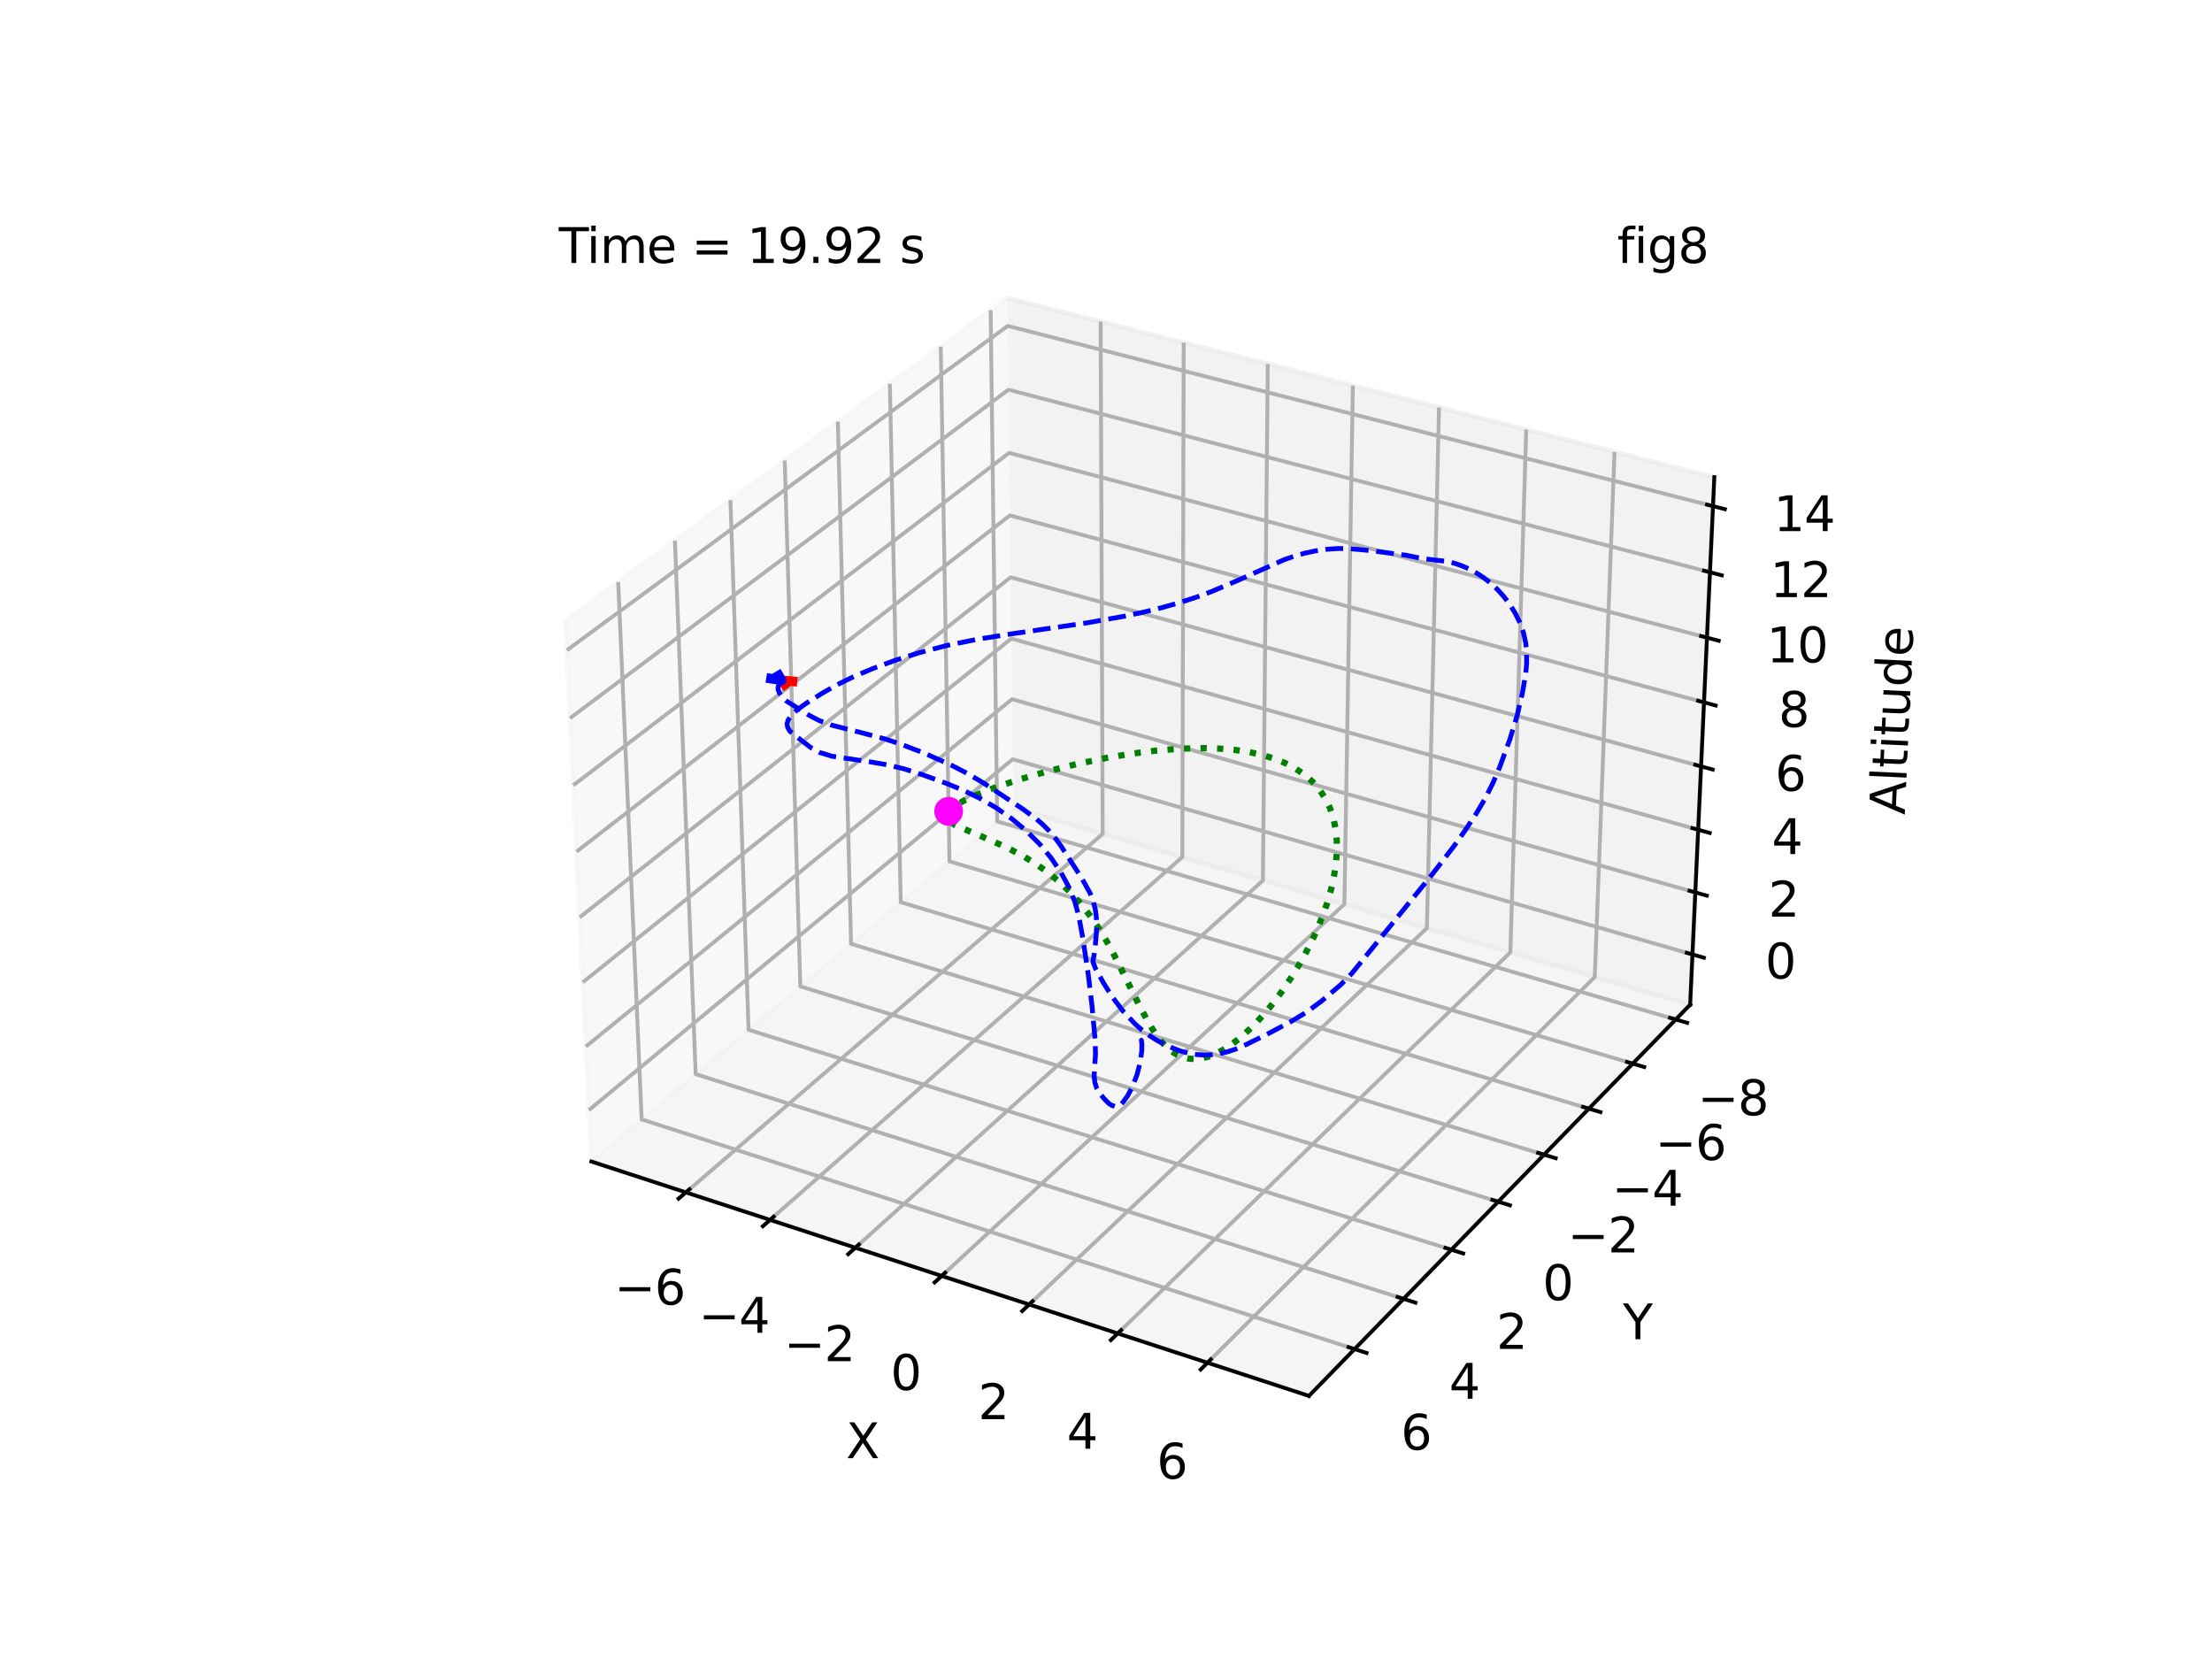<?xml version="1.0" encoding="utf-8" standalone="no"?>
<!DOCTYPE svg PUBLIC "-//W3C//DTD SVG 1.1//EN"
  "http://www.w3.org/Graphics/SVG/1.1/DTD/svg11.dtd">
<svg xmlns:xlink="http://www.w3.org/1999/xlink" width="460.8pt" height="345.6pt" viewBox="0 0 460.8 345.6" xmlns="http://www.w3.org/2000/svg" version="1.1">
 <defs>
  <style type="text/css">*{stroke-linejoin: round; stroke-linecap: butt}</style>
 </defs>
 <g id="figure_1">
  <g id="patch_1">
   <path d="M 0 345.6 
L 460.8 345.6 
L 460.8 0 
L 0 0 
z
" style="fill: #ffffff"/>
  </g>
  <g id="patch_2">
   <path d="M 103.104 307.584 
L 369.216 307.584 
L 369.216 41.472 
L 103.104 41.472 
z
" style="fill: #ffffff"/>
  </g>
  <g id="pane3d_1">
   <g id="patch_3">
    <path d="M 211.076 168.307 
L 123.197 241.969 
L 117.77 129.273 
L 209.855 62.074 
" style="fill: #f2f2f2; opacity: 0.5; stroke: #f2f2f2; stroke-linejoin: miter"/>
   </g>
  </g>
  <g id="pane3d_2">
   <g id="patch_4">
    <path d="M 211.076 168.307 
L 352.09 209.295 
L 357.123 99.402 
L 209.855 62.074 
" style="fill: #e6e6e6; opacity: 0.5; stroke: #e6e6e6; stroke-linejoin: miter"/>
   </g>
  </g>
  <g id="pane3d_3">
   <g id="patch_5">
    <path d="M 211.076 168.307 
L 352.09 209.295 
L 272.679 290.79 
L 123.197 241.969 
" style="fill: #ececec; opacity: 0.5; stroke: #ececec; stroke-linejoin: miter"/>
   </g>
  </g>
  <g id="axis3d_1">
   <g id="line2d_1">
    <path d="M 123.197 241.969 
L 272.679 290.79 
" style="fill: none; stroke: #000000; stroke-width: 0.8; stroke-linecap: square"/>
   </g>
   <g id="text_1">
    <!-- X -->
    <g transform="translate(176.251 303.768) scale(0.1 -0.1)">
     <defs>
      <path id="DejaVuSans-58" d="M 403 4666 
L 1081 4666 
L 2241 2931 
L 3406 4666 
L 4084 4666 
L 2584 2425 
L 4184 0 
L 3506 0 
L 2194 1984 
L 872 0 
L 191 0 
L 1856 2491 
L 403 4666 
z
" transform="scale(0.016)"/>
     </defs>
     <use xlink:href="#DejaVuSans-58"/>
    </g>
   </g>
   <g id="Line3DCollection_1">
    <path d="M 142.876 248.396 
L 229.711 173.724 
L 229.281 66.998 
" style="fill: none; stroke: #b0b0b0; stroke-width: 0.8"/>
    <path d="M 160.415 254.125 
L 246.302 178.546 
L 246.584 71.384 
" style="fill: none; stroke: #b0b0b0; stroke-width: 0.8"/>
    <path d="M 178.176 259.926 
L 263.086 183.425 
L 264.098 75.823 
" style="fill: none; stroke: #b0b0b0; stroke-width: 0.8"/>
    <path d="M 196.165 265.801 
L 280.066 188.36 
L 281.826 80.317 
" style="fill: none; stroke: #b0b0b0; stroke-width: 0.8"/>
    <path d="M 214.385 271.751 
L 297.246 193.354 
L 299.773 84.866 
" style="fill: none; stroke: #b0b0b0; stroke-width: 0.8"/>
    <path d="M 232.841 277.779 
L 314.63 198.407 
L 317.941 89.471 
" style="fill: none; stroke: #b0b0b0; stroke-width: 0.8"/>
    <path d="M 251.537 283.885 
L 332.221 203.52 
L 336.335 94.133 
" style="fill: none; stroke: #b0b0b0; stroke-width: 0.8"/>
   </g>
   <g id="xtick_1">
    <g id="line2d_2">
     <path d="M 143.632 247.746 
L 141.36 249.7 
" style="fill: none; stroke: #000000; stroke-width: 0.8; stroke-linecap: square"/>
    </g>
    <g id="text_2">
     <!-- −6 -->
     <g transform="translate(127.986 271.779) scale(0.1 -0.1)">
      <defs>
       <path id="DejaVuSans-2212" d="M 678 2272 
L 4684 2272 
L 4684 1741 
L 678 1741 
L 678 2272 
z
" transform="scale(0.016)"/>
       <path id="DejaVuSans-36" d="M 2113 2584 
Q 1688 2584 1439 2293 
Q 1191 2003 1191 1497 
Q 1191 994 1439 701 
Q 1688 409 2113 409 
Q 2538 409 2786 701 
Q 3034 994 3034 1497 
Q 3034 2003 2786 2293 
Q 2538 2584 2113 2584 
z
M 3366 4563 
L 3366 3988 
Q 3128 4100 2886 4159 
Q 2644 4219 2406 4219 
Q 1781 4219 1451 3797 
Q 1122 3375 1075 2522 
Q 1259 2794 1537 2939 
Q 1816 3084 2150 3084 
Q 2853 3084 3261 2657 
Q 3669 2231 3669 1497 
Q 3669 778 3244 343 
Q 2819 -91 2113 -91 
Q 1303 -91 875 529 
Q 447 1150 447 2328 
Q 447 3434 972 4092 
Q 1497 4750 2381 4750 
Q 2619 4750 2861 4703 
Q 3103 4656 3366 4563 
z
" transform="scale(0.016)"/>
      </defs>
      <use xlink:href="#DejaVuSans-2212"/>
      <use xlink:href="#DejaVuSans-36" x="83.789"/>
     </g>
    </g>
   </g>
   <g id="xtick_2">
    <g id="line2d_3">
     <path d="M 161.163 253.466 
L 158.915 255.445 
" style="fill: none; stroke: #000000; stroke-width: 0.8; stroke-linecap: square"/>
    </g>
    <g id="text_3">
     <!-- −4 -->
     <g transform="translate(145.544 277.629) scale(0.1 -0.1)">
      <defs>
       <path id="DejaVuSans-34" d="M 2419 4116 
L 825 1625 
L 2419 1625 
L 2419 4116 
z
M 2253 4666 
L 3047 4666 
L 3047 1625 
L 3713 1625 
L 3713 1100 
L 3047 1100 
L 3047 0 
L 2419 0 
L 2419 1100 
L 313 1100 
L 313 1709 
L 2253 4666 
z
" transform="scale(0.016)"/>
      </defs>
      <use xlink:href="#DejaVuSans-2212"/>
      <use xlink:href="#DejaVuSans-34" x="83.789"/>
     </g>
    </g>
   </g>
   <g id="xtick_3">
    <g id="line2d_4">
     <path d="M 178.917 259.258 
L 176.692 261.263 
" style="fill: none; stroke: #000000; stroke-width: 0.8; stroke-linecap: square"/>
    </g>
    <g id="text_4">
     <!-- −2 -->
     <g transform="translate(163.325 283.553) scale(0.1 -0.1)">
      <defs>
       <path id="DejaVuSans-32" d="M 1228 531 
L 3431 531 
L 3431 0 
L 469 0 
L 469 531 
Q 828 903 1448 1529 
Q 2069 2156 2228 2338 
Q 2531 2678 2651 2914 
Q 2772 3150 2772 3378 
Q 2772 3750 2511 3984 
Q 2250 4219 1831 4219 
Q 1534 4219 1204 4116 
Q 875 4013 500 3803 
L 500 4441 
Q 881 4594 1212 4672 
Q 1544 4750 1819 4750 
Q 2544 4750 2975 4387 
Q 3406 4025 3406 3419 
Q 3406 3131 3298 2873 
Q 3191 2616 2906 2266 
Q 2828 2175 2409 1742 
Q 1991 1309 1228 531 
z
" transform="scale(0.016)"/>
      </defs>
      <use xlink:href="#DejaVuSans-2212"/>
      <use xlink:href="#DejaVuSans-32" x="83.789"/>
     </g>
    </g>
   </g>
   <g id="xtick_4">
    <g id="line2d_5">
     <path d="M 196.897 265.125 
L 194.698 267.155 
" style="fill: none; stroke: #000000; stroke-width: 0.8; stroke-linecap: square"/>
    </g>
    <g id="text_5">
     <!-- 0 -->
     <g transform="translate(185.523 289.553) scale(0.1 -0.1)">
      <defs>
       <path id="DejaVuSans-30" d="M 2034 4250 
Q 1547 4250 1301 3770 
Q 1056 3291 1056 2328 
Q 1056 1369 1301 889 
Q 1547 409 2034 409 
Q 2525 409 2770 889 
Q 3016 1369 3016 2328 
Q 3016 3291 2770 3770 
Q 2525 4250 2034 4250 
z
M 2034 4750 
Q 2819 4750 3233 4129 
Q 3647 3509 3647 2328 
Q 3647 1150 3233 529 
Q 2819 -91 2034 -91 
Q 1250 -91 836 529 
Q 422 1150 422 2328 
Q 422 3509 836 4129 
Q 1250 4750 2034 4750 
z
" transform="scale(0.016)"/>
      </defs>
      <use xlink:href="#DejaVuSans-30"/>
     </g>
    </g>
   </g>
   <g id="xtick_5">
    <g id="line2d_6">
     <path d="M 215.108 271.067 
L 212.935 273.123 
" style="fill: none; stroke: #000000; stroke-width: 0.8; stroke-linecap: square"/>
    </g>
    <g id="text_6">
     <!-- 2 -->
     <g transform="translate(203.765 295.631) scale(0.1 -0.1)">
      <use xlink:href="#DejaVuSans-32"/>
     </g>
    </g>
   </g>
   <g id="xtick_6">
    <g id="line2d_7">
     <path d="M 233.555 277.086 
L 231.409 279.168 
" style="fill: none; stroke: #000000; stroke-width: 0.8; stroke-linecap: square"/>
    </g>
    <g id="text_7">
     <!-- 4 -->
     <g transform="translate(222.244 301.787) scale(0.1 -0.1)">
      <use xlink:href="#DejaVuSans-34"/>
     </g>
    </g>
   </g>
   <g id="xtick_7">
    <g id="line2d_8">
     <path d="M 252.242 283.183 
L 250.124 285.293 
" style="fill: none; stroke: #000000; stroke-width: 0.8; stroke-linecap: square"/>
    </g>
    <g id="text_8">
     <!-- 6 -->
     <g transform="translate(240.964 308.025) scale(0.1 -0.1)">
      <use xlink:href="#DejaVuSans-36"/>
     </g>
    </g>
   </g>
  </g>
  <g id="axis3d_2">
   <g id="line2d_9">
    <path d="M 352.09 209.295 
L 272.679 290.79 
" style="fill: none; stroke: #000000; stroke-width: 0.8; stroke-linecap: square"/>
   </g>
   <g id="text_9">
    <!-- Y -->
    <g transform="translate(338.079 278.989) scale(0.1 -0.1)">
     <defs>
      <path id="DejaVuSans-59" d="M -13 4666 
L 666 4666 
L 1959 2747 
L 3244 4666 
L 3922 4666 
L 2272 2222 
L 2272 0 
L 1638 0 
L 1638 2222 
L -13 4666 
z
" transform="scale(0.016)"/>
     </defs>
     <use xlink:href="#DejaVuSans-59"/>
    </g>
   </g>
   <g id="Line3DCollection_2">
    <path d="M 206.367 64.619 
L 207.735 171.108 
L 349.084 212.38 
" style="fill: none; stroke: #b0b0b0; stroke-width: 0.8"/>
    <path d="M 195.979 72.2 
L 197.792 179.443 
L 340.131 221.568 
" style="fill: none; stroke: #b0b0b0; stroke-width: 0.8"/>
    <path d="M 185.372 79.94 
L 187.646 187.947 
L 330.987 230.952 
" style="fill: none; stroke: #b0b0b0; stroke-width: 0.8"/>
    <path d="M 174.538 87.847 
L 177.293 196.625 
L 321.646 240.539 
" style="fill: none; stroke: #b0b0b0; stroke-width: 0.8"/>
    <path d="M 163.469 95.924 
L 166.726 205.483 
L 312.101 250.334 
" style="fill: none; stroke: #b0b0b0; stroke-width: 0.8"/>
    <path d="M 152.159 104.178 
L 155.938 214.526 
L 302.347 260.344 
" style="fill: none; stroke: #b0b0b0; stroke-width: 0.8"/>
    <path d="M 140.599 112.614 
L 144.921 223.76 
L 292.375 270.577 
" style="fill: none; stroke: #b0b0b0; stroke-width: 0.8"/>
    <path d="M 128.781 121.238 
L 133.67 233.191 
L 282.18 281.04 
" style="fill: none; stroke: #b0b0b0; stroke-width: 0.8"/>
   </g>
   <g id="xtick_8">
    <g id="line2d_10">
     <path d="M 347.898 212.033 
L 351.46 213.073 
" style="fill: none; stroke: #000000; stroke-width: 0.8; stroke-linecap: square"/>
    </g>
    <g id="text_10">
     <!-- −8 -->
     <g transform="translate(353.64 232.327) scale(0.1 -0.1)">
      <defs>
       <path id="DejaVuSans-38" d="M 2034 2216 
Q 1584 2216 1326 1975 
Q 1069 1734 1069 1313 
Q 1069 891 1326 650 
Q 1584 409 2034 409 
Q 2484 409 2743 651 
Q 3003 894 3003 1313 
Q 3003 1734 2745 1975 
Q 2488 2216 2034 2216 
z
M 1403 2484 
Q 997 2584 770 2862 
Q 544 3141 544 3541 
Q 544 4100 942 4425 
Q 1341 4750 2034 4750 
Q 2731 4750 3128 4425 
Q 3525 4100 3525 3541 
Q 3525 3141 3298 2862 
Q 3072 2584 2669 2484 
Q 3125 2378 3379 2068 
Q 3634 1759 3634 1313 
Q 3634 634 3220 271 
Q 2806 -91 2034 -91 
Q 1263 -91 848 271 
Q 434 634 434 1313 
Q 434 1759 690 2068 
Q 947 2378 1403 2484 
z
M 1172 3481 
Q 1172 3119 1398 2916 
Q 1625 2713 2034 2713 
Q 2441 2713 2670 2916 
Q 2900 3119 2900 3481 
Q 2900 3844 2670 4047 
Q 2441 4250 2034 4250 
Q 1625 4250 1398 4047 
Q 1172 3844 1172 3481 
z
" transform="scale(0.016)"/>
      </defs>
      <use xlink:href="#DejaVuSans-2212"/>
      <use xlink:href="#DejaVuSans-38" x="83.789"/>
     </g>
    </g>
   </g>
   <g id="xtick_9">
    <g id="line2d_11">
     <path d="M 338.935 221.214 
L 342.525 222.277 
" style="fill: none; stroke: #000000; stroke-width: 0.8; stroke-linecap: square"/>
    </g>
    <g id="text_11">
     <!-- −6 -->
     <g transform="translate(344.808 241.651) scale(0.1 -0.1)">
      <use xlink:href="#DejaVuSans-2212"/>
      <use xlink:href="#DejaVuSans-36" x="83.789"/>
     </g>
    </g>
   </g>
   <g id="xtick_10">
    <g id="line2d_12">
     <path d="M 329.782 230.591 
L 333.398 231.676 
" style="fill: none; stroke: #000000; stroke-width: 0.8; stroke-linecap: square"/>
    </g>
    <g id="text_12">
     <!-- −4 -->
     <g transform="translate(335.787 251.173) scale(0.1 -0.1)">
      <use xlink:href="#DejaVuSans-2212"/>
      <use xlink:href="#DejaVuSans-34" x="83.789"/>
     </g>
    </g>
   </g>
   <g id="xtick_11">
    <g id="line2d_13">
     <path d="M 320.432 240.17 
L 324.076 241.278 
" style="fill: none; stroke: #000000; stroke-width: 0.8; stroke-linecap: square"/>
    </g>
    <g id="text_13">
     <!-- −2 -->
     <g transform="translate(326.571 260.901) scale(0.1 -0.1)">
      <use xlink:href="#DejaVuSans-2212"/>
      <use xlink:href="#DejaVuSans-32" x="83.789"/>
     </g>
    </g>
   </g>
   <g id="xtick_12">
    <g id="line2d_14">
     <path d="M 310.878 249.956 
L 314.55 251.089 
" style="fill: none; stroke: #000000; stroke-width: 0.8; stroke-linecap: square"/>
    </g>
    <g id="text_14">
     <!-- 0 -->
     <g transform="translate(321.345 270.84) scale(0.1 -0.1)">
      <use xlink:href="#DejaVuSans-30"/>
     </g>
    </g>
   </g>
   <g id="xtick_13">
    <g id="line2d_15">
     <path d="M 301.115 259.958 
L 304.814 261.116 
" style="fill: none; stroke: #000000; stroke-width: 0.8; stroke-linecap: square"/>
    </g>
    <g id="text_15">
     <!-- 2 -->
     <g transform="translate(311.722 280.999) scale(0.1 -0.1)">
      <use xlink:href="#DejaVuSans-32"/>
     </g>
    </g>
   </g>
   <g id="xtick_14">
    <g id="line2d_16">
     <path d="M 291.134 270.183 
L 294.862 271.367 
" style="fill: none; stroke: #000000; stroke-width: 0.8; stroke-linecap: square"/>
    </g>
    <g id="text_16">
     <!-- 4 -->
     <g transform="translate(301.884 291.383) scale(0.1 -0.1)">
      <use xlink:href="#DejaVuSans-34"/>
     </g>
    </g>
   </g>
   <g id="xtick_15">
    <g id="line2d_17">
     <path d="M 280.928 280.637 
L 284.685 281.848 
" style="fill: none; stroke: #000000; stroke-width: 0.8; stroke-linecap: square"/>
    </g>
    <g id="text_17">
     <!-- 6 -->
     <g transform="translate(291.825 302.001) scale(0.1 -0.1)">
      <use xlink:href="#DejaVuSans-36"/>
     </g>
    </g>
   </g>
  </g>
  <g id="axis3d_3">
   <g id="line2d_18">
    <path d="M 352.09 209.295 
L 357.123 99.402 
" style="fill: none; stroke: #000000; stroke-width: 0.8; stroke-linecap: square"/>
   </g>
   <g id="text_18">
    <!-- Altitude -->
    <g transform="translate(396.79 169.787) rotate(-87.378) scale(0.1 -0.1)">
     <defs>
      <path id="DejaVuSans-41" d="M 2188 4044 
L 1331 1722 
L 3047 1722 
L 2188 4044 
z
M 1831 4666 
L 2547 4666 
L 4325 0 
L 3669 0 
L 3244 1197 
L 1141 1197 
L 716 0 
L 50 0 
L 1831 4666 
z
" transform="scale(0.016)"/>
      <path id="DejaVuSans-6c" d="M 603 4863 
L 1178 4863 
L 1178 0 
L 603 0 
L 603 4863 
z
" transform="scale(0.016)"/>
      <path id="DejaVuSans-74" d="M 1172 4494 
L 1172 3500 
L 2356 3500 
L 2356 3053 
L 1172 3053 
L 1172 1153 
Q 1172 725 1289 603 
Q 1406 481 1766 481 
L 2356 481 
L 2356 0 
L 1766 0 
Q 1100 0 847 248 
Q 594 497 594 1153 
L 594 3053 
L 172 3053 
L 172 3500 
L 594 3500 
L 594 4494 
L 1172 4494 
z
" transform="scale(0.016)"/>
      <path id="DejaVuSans-69" d="M 603 3500 
L 1178 3500 
L 1178 0 
L 603 0 
L 603 3500 
z
M 603 4863 
L 1178 4863 
L 1178 4134 
L 603 4134 
L 603 4863 
z
" transform="scale(0.016)"/>
      <path id="DejaVuSans-75" d="M 544 1381 
L 544 3500 
L 1119 3500 
L 1119 1403 
Q 1119 906 1312 657 
Q 1506 409 1894 409 
Q 2359 409 2629 706 
Q 2900 1003 2900 1516 
L 2900 3500 
L 3475 3500 
L 3475 0 
L 2900 0 
L 2900 538 
Q 2691 219 2414 64 
Q 2138 -91 1772 -91 
Q 1169 -91 856 284 
Q 544 659 544 1381 
z
M 1991 3584 
L 1991 3584 
z
" transform="scale(0.016)"/>
      <path id="DejaVuSans-64" d="M 2906 2969 
L 2906 4863 
L 3481 4863 
L 3481 0 
L 2906 0 
L 2906 525 
Q 2725 213 2448 61 
Q 2172 -91 1784 -91 
Q 1150 -91 751 415 
Q 353 922 353 1747 
Q 353 2572 751 3078 
Q 1150 3584 1784 3584 
Q 2172 3584 2448 3432 
Q 2725 3281 2906 2969 
z
M 947 1747 
Q 947 1113 1208 752 
Q 1469 391 1925 391 
Q 2381 391 2643 752 
Q 2906 1113 2906 1747 
Q 2906 2381 2643 2742 
Q 2381 3103 1925 3103 
Q 1469 3103 1208 2742 
Q 947 2381 947 1747 
z
" transform="scale(0.016)"/>
      <path id="DejaVuSans-65" d="M 3597 1894 
L 3597 1613 
L 953 1613 
Q 991 1019 1311 708 
Q 1631 397 2203 397 
Q 2534 397 2845 478 
Q 3156 559 3463 722 
L 3463 178 
Q 3153 47 2828 -22 
Q 2503 -91 2169 -91 
Q 1331 -91 842 396 
Q 353 884 353 1716 
Q 353 2575 817 3079 
Q 1281 3584 2069 3584 
Q 2775 3584 3186 3129 
Q 3597 2675 3597 1894 
z
M 3022 2063 
Q 3016 2534 2758 2815 
Q 2500 3097 2075 3097 
Q 1594 3097 1305 2825 
Q 1016 2553 972 2059 
L 3022 2063 
z
" transform="scale(0.016)"/>
     </defs>
     <use xlink:href="#DejaVuSans-41"/>
     <use xlink:href="#DejaVuSans-6c" x="68.408"/>
     <use xlink:href="#DejaVuSans-74" x="96.191"/>
     <use xlink:href="#DejaVuSans-69" x="135.4"/>
     <use xlink:href="#DejaVuSans-74" x="163.184"/>
     <use xlink:href="#DejaVuSans-75" x="202.393"/>
     <use xlink:href="#DejaVuSans-64" x="265.771"/>
     <use xlink:href="#DejaVuSans-65" x="329.248"/>
    </g>
   </g>
   <g id="Line3DCollection_3">
    <path d="M 352.57 198.827 
L 210.96 158.169 
L 122.681 231.251 
" style="fill: none; stroke: #b0b0b0; stroke-width: 0.8"/>
    <path d="M 353.161 185.905 
L 210.816 145.659 
L 122.044 218.015 
" style="fill: none; stroke: #b0b0b0; stroke-width: 0.8"/>
    <path d="M 353.759 172.847 
L 210.67 133.024 
L 121.399 204.634 
" style="fill: none; stroke: #b0b0b0; stroke-width: 0.8"/>
    <path d="M 354.364 159.651 
L 210.524 120.261 
L 120.748 191.106 
" style="fill: none; stroke: #b0b0b0; stroke-width: 0.8"/>
    <path d="M 354.974 146.314 
L 210.375 107.369 
L 120.089 177.428 
" style="fill: none; stroke: #b0b0b0; stroke-width: 0.8"/>
    <path d="M 355.592 132.834 
L 210.226 94.345 
L 119.423 163.597 
" style="fill: none; stroke: #b0b0b0; stroke-width: 0.8"/>
    <path d="M 356.216 119.208 
L 210.074 81.187 
L 118.75 149.612 
" style="fill: none; stroke: #b0b0b0; stroke-width: 0.8"/>
    <path d="M 356.846 105.435 
L 209.921 67.895 
L 118.069 135.47 
" style="fill: none; stroke: #b0b0b0; stroke-width: 0.8"/>
   </g>
   <g id="xtick_16">
    <g id="line2d_19">
     <path d="M 351.381 198.486 
L 354.95 199.511 
" style="fill: none; stroke: #000000; stroke-width: 0.8; stroke-linecap: square"/>
    </g>
    <g id="text_19">
     <!-- 0 -->
     <g transform="translate(367.713 203.841) scale(0.1 -0.1)">
      <use xlink:href="#DejaVuSans-30"/>
     </g>
    </g>
   </g>
   <g id="xtick_17">
    <g id="line2d_20">
     <path d="M 351.966 185.567 
L 355.555 186.582 
" style="fill: none; stroke: #000000; stroke-width: 0.8; stroke-linecap: square"/>
    </g>
    <g id="text_20">
     <!-- 2 -->
     <g transform="translate(368.399 190.945) scale(0.1 -0.1)">
      <use xlink:href="#DejaVuSans-32"/>
     </g>
    </g>
   </g>
   <g id="xtick_18">
    <g id="line2d_21">
     <path d="M 352.558 172.513 
L 356.166 173.517 
" style="fill: none; stroke: #000000; stroke-width: 0.8; stroke-linecap: square"/>
    </g>
    <g id="text_21">
     <!-- 4 -->
     <g transform="translate(369.092 177.913) scale(0.1 -0.1)">
      <use xlink:href="#DejaVuSans-34"/>
     </g>
    </g>
   </g>
   <g id="xtick_19">
    <g id="line2d_22">
     <path d="M 353.155 159.32 
L 356.783 160.313 
" style="fill: none; stroke: #000000; stroke-width: 0.8; stroke-linecap: square"/>
    </g>
    <g id="text_22">
     <!-- 6 -->
     <g transform="translate(369.792 164.743) scale(0.1 -0.1)">
      <use xlink:href="#DejaVuSans-36"/>
     </g>
    </g>
   </g>
   <g id="xtick_20">
    <g id="line2d_23">
     <path d="M 353.759 145.986 
L 357.408 146.969 
" style="fill: none; stroke: #000000; stroke-width: 0.8; stroke-linecap: square"/>
    </g>
    <g id="text_23">
     <!-- 8 -->
     <g transform="translate(370.5 151.434) scale(0.1 -0.1)">
      <use xlink:href="#DejaVuSans-38"/>
     </g>
    </g>
   </g>
   <g id="xtick_21">
    <g id="line2d_24">
     <path d="M 354.37 132.51 
L 358.038 133.481 
" style="fill: none; stroke: #000000; stroke-width: 0.8; stroke-linecap: square"/>
    </g>
    <g id="text_24">
     <!-- 10 -->
     <g transform="translate(368.034 137.982) scale(0.1 -0.1)">
      <defs>
       <path id="DejaVuSans-31" d="M 794 531 
L 1825 531 
L 1825 4091 
L 703 3866 
L 703 4441 
L 1819 4666 
L 2450 4666 
L 2450 531 
L 3481 531 
L 3481 0 
L 794 0 
L 794 531 
z
" transform="scale(0.016)"/>
      </defs>
      <use xlink:href="#DejaVuSans-31"/>
      <use xlink:href="#DejaVuSans-30" x="63.623"/>
     </g>
    </g>
   </g>
   <g id="xtick_22">
    <g id="line2d_25">
     <path d="M 354.987 118.889 
L 358.676 119.848 
" style="fill: none; stroke: #000000; stroke-width: 0.8; stroke-linecap: square"/>
    </g>
    <g id="text_25">
     <!-- 12 -->
     <g transform="translate(368.757 124.386) scale(0.1 -0.1)">
      <use xlink:href="#DejaVuSans-31"/>
      <use xlink:href="#DejaVuSans-32" x="63.623"/>
     </g>
    </g>
   </g>
   <g id="xtick_23">
    <g id="line2d_26">
     <path d="M 355.611 105.12 
L 359.321 106.068 
" style="fill: none; stroke: #000000; stroke-width: 0.8; stroke-linecap: square"/>
    </g>
    <g id="text_26">
     <!-- 14 -->
     <g transform="translate(369.488 110.643) scale(0.1 -0.1)">
      <use xlink:href="#DejaVuSans-31"/>
      <use xlink:href="#DejaVuSans-34" x="63.623"/>
     </g>
    </g>
   </g>
  </g>
  <g id="axes_1">
   <g id="line2d_27">
    <path d="M 274.03 194.432 
L 272.036 198.489 
L 269.8 202.392 
L 267.385 206.066 
L 264.851 209.443 
L 262.257 212.457 
L 259.657 215.053 
L 257.1 217.186 
L 255.439 218.332 
L 253.825 219.249 
L 252.266 219.932 
L 250.77 220.379 
L 249.339 220.589 
L 247.977 220.567 
L 246.684 220.316 
L 245.459 219.846 
L 244.299 219.166 
L 243.2 218.286 
L 242.155 217.222 
L 240.674 215.313 
L 239.271 213.077 
L 237.467 209.692 
L 231.213 197.198 
L 228.918 193.397 
L 227.034 190.684 
L 225.004 188.126 
L 222.831 185.749 
L 220.527 183.572 
L 218.113 181.606 
L 215.618 179.851 
L 213.079 178.304 
L 209.706 176.542 
L 205.687 174.758 
L 198.941 171.866 
L 197.909 171.172 
L 197.471 170.701 
L 197.249 170.215 
L 197.256 169.706 
L 197.503 169.17 
L 197.996 168.602 
L 199.212 167.682 
L 201.004 166.678 
L 203.365 165.592 
L 207.361 164.038 
L 212.243 162.408 
L 217.882 160.77 
L 224.114 159.212 
L 230.751 157.835 
L 235.871 156.984 
L 241.015 156.341 
L 246.094 155.947 
L 251.022 155.844 
L 254.184 155.955 
L 257.221 156.22 
L 260.111 156.648 
L 262.836 157.244 
L 265.379 158.015 
L 267.723 158.962 
L 269.857 160.088 
L 271.769 161.393 
L 273.449 162.874 
L 274.892 164.526 
L 276.094 166.346 
L 277.051 168.323 
L 277.766 170.449 
L 278.239 172.713 
L 278.475 175.1 
L 278.482 177.596 
L 278.267 180.185 
L 277.842 182.848 
L 277.217 185.566 
L 276.407 188.318 
L 275.427 191.085 
L 273.672 195.212 
L 271.627 199.246 
L 269.352 203.111 
L 266.91 206.734 
L 264.36 210.046 
L 261.761 212.985 
L 259.166 215.496 
L 256.621 217.536 
L 254.973 218.618 
L 253.374 219.468 
L 251.833 220.084 
L 250.354 220.463 
L 248.943 220.606 
L 247.601 220.518 
L 246.327 220.204 
L 245.121 219.673 
L 243.979 218.934 
L 242.896 218.001 
L 241.866 216.887 
L 240.402 214.91 
L 239.011 212.619 
L 237.211 209.179 
L 231.446 197.614 
L 229.176 193.796 
L 227.312 191.063 
L 225.303 188.481 
L 223.15 186.077 
L 220.864 183.871 
L 218.464 181.874 
L 215.978 180.089 
L 213.443 178.513 
L 210.064 176.716 
L 206.017 174.895 
L 199.122 171.966 
L 198.03 171.271 
L 197.385 170.564 
L 197.228 170.072 
L 197.302 169.556 
L 197.618 169.012 
L 197.869 168.727 
L 197.869 168.727 
" clip-path="url(#p8e5368ef97)" style="fill: none; stroke-dasharray: 1.3,2.145; stroke-dashoffset: 0; stroke: #008000; stroke-width: 1.3"/>
   </g>
   <g id="line2d_28">
    <path d="M 165.09 141.935 
L 162.823 141.73 
L 163.478 142.586 
" clip-path="url(#p8e5368ef97)" style="fill: none; stroke: #ff0000; stroke-width: 2; stroke-linecap: square"/>
   </g>
   <g id="line2d_29">
    <path d="M 160.618 141.373 
L 162.823 141.73 
L 162.235 140.725 
" clip-path="url(#p8e5368ef97)" style="fill: none; stroke: #0000ff; stroke-width: 2; stroke-linecap: square"/>
   </g>
   <g id="line2d_30">
    <path d="M 237.76 216.793 
L 237.769 216.697 
L 237.863 217.393 
L 237.86 218.828 
L 237.569 221.08 
L 236.892 223.787 
L 235.925 226.351 
L 234.872 228.332 
L 233.986 229.56 
L 233.336 230.209 
L 232.827 230.484 
L 232.334 230.509 
L 231.519 230.229 
L 230.93 229.821 
L 229.977 228.847 
L 229.005 227.602 
L 228.458 226.651 
L 228.081 225.531 
L 227.933 224.165 
L 228.008 222.512 
L 228.213 219.641 
L 228.126 216.542 
L 227.486 209.544 
L 226.688 202.864 
L 225.583 195.515 
L 224.738 190.877 
L 223.881 187.764 
L 222.631 184.728 
L 221.003 181.743 
L 219.015 178.793 
L 216.645 175.91 
L 213.89 173.156 
L 210.819 170.6 
L 207.531 168.296 
L 204.079 166.285 
L 200.532 164.572 
L 197.002 163.133 
L 191.831 161.273 
L 188.361 160.176 
L 184.801 159.317 
L 181.244 158.708 
L 173.289 157.53 
L 170.833 156.78 
L 168.959 155.777 
L 166.924 154.213 
L 164.537 152.312 
L 164.105 151.571 
L 163.957 150.823 
L 164.193 149.962 
L 164.922 148.941 
L 166.146 147.811 
L 167.86 146.567 
L 171.396 144.342 
L 174.373 142.657 
L 177.851 140.945 
L 181.885 139.249 
L 186.465 137.566 
L 191.62 135.93 
L 197.391 134.426 
L 203.814 133.137 
L 210.882 132.021 
L 226.406 129.757 
L 234.35 128.347 
L 238.235 127.515 
L 242.008 126.589 
L 245.633 125.568 
L 249.076 124.457 
L 252.305 123.265 
L 258.075 120.814 
L 267.507 116.6 
L 269.68 115.844 
L 271.858 115.222 
L 274.082 114.749 
L 276.378 114.424 
L 278.725 114.265 
L 281.068 114.291 
L 285.52 114.691 
L 292.979 115.68 
L 296.367 116.374 
L 301.3 116.935 
L 302.891 117.303 
L 304.46 117.835 
L 306.011 118.514 
L 307.54 119.335 
L 309.039 120.311 
L 310.499 121.451 
L 311.909 122.762 
L 313.253 124.246 
L 314.509 125.901 
L 315.644 127.726 
L 316.612 129.707 
L 317.369 131.806 
L 317.836 133.926 
L 318.022 136.045 
L 318.027 138.184 
L 317.847 140.249 
L 317.136 144.406 
L 316.072 148.97 
L 314.523 154.049 
L 312.387 159.872 
L 311.027 163.066 
L 309.392 166.337 
L 307.452 169.607 
L 305.3 172.862 
L 303.022 176.088 
L 298.292 182.223 
L 281.592 202.802 
L 279.332 205.108 
L 275.409 208.454 
L 272.24 210.805 
L 268.838 212.866 
L 263.863 215.501 
L 259.016 217.885 
L 257.403 218.547 
L 255.786 219.087 
L 254.163 219.481 
L 252.532 219.718 
L 250.894 219.787 
L 249.252 219.686 
L 247.61 219.411 
L 245.971 218.961 
L 244.338 218.351 
L 242.71 217.619 
L 241.089 216.766 
L 239.492 215.766 
L 237.949 214.622 
L 236.486 213.343 
L 233.855 210.52 
L 231.637 207.58 
L 229.882 204.771 
L 228.164 201.665 
L 227.665 200.297 
L 227.875 199.232 
L 228.154 197.168 
L 228.402 194.205 
L 228.449 192.606 
L 228.382 190.984 
L 228.16 189.351 
L 227.717 187.678 
L 227.059 186.024 
L 225.357 182.95 
L 220.835 175.963 
L 219.766 174.518 
L 218.585 173.124 
L 217.304 171.831 
L 215.929 170.639 
L 212.957 168.46 
L 204.977 163.171 
L 201.585 161.16 
L 198.09 159.357 
L 192.86 157.029 
L 187.716 155.042 
L 184.273 153.911 
L 179.178 152.564 
L 173.115 151.026 
L 170.65 150.105 
L 168.644 149.061 
L 163.701 145.951 
L 162.909 145.152 
L 162.375 144.381 
L 162.087 143.647 
L 162.077 143.248 
L 162.193 142.791 
L 162.443 142.279 
L 162.443 142.279 
" clip-path="url(#p8e5368ef97)" style="fill: none; stroke-dasharray: 3.7,1.6; stroke-dashoffset: 0; stroke: #0000ff"/>
   </g>
   <g id="Path3DCollection_1">
    <defs>
     <path id="mcbf8a02909" d="M 0 2.5 
C 0.663 2.5 1.299 2.237 1.768 1.768 
C 2.237 1.299 2.5 0.663 2.5 0 
C 2.5 -0.663 2.237 -1.299 1.768 -1.768 
C 1.299 -2.237 0.663 -2.5 0 -2.5 
C -0.663 -2.5 -1.299 -2.237 -1.768 -1.768 
C -2.237 -1.299 -2.5 -0.663 -2.5 0 
C -2.5 0.663 -2.237 1.299 -1.768 1.768 
C -1.299 2.237 -0.663 2.5 0 2.5 
z
" style="stroke: #ff00ff"/>
    </defs>
    <g clip-path="url(#p8e5368ef97)">
     <use xlink:href="#mcbf8a02909" x="197.618" y="169.012" style="fill: #ff00ff; stroke: #ff00ff"/>
    </g>
   </g>
   <g id="text_27">
    <!-- Time = 19.92 s -->
    <g transform="translate(116.41 54.778) scale(0.1 -0.1)">
     <defs>
      <path id="DejaVuSans-54" d="M -19 4666 
L 3928 4666 
L 3928 4134 
L 2272 4134 
L 2272 0 
L 1638 0 
L 1638 4134 
L -19 4134 
L -19 4666 
z
" transform="scale(0.016)"/>
      <path id="DejaVuSans-6d" d="M 3328 2828 
Q 3544 3216 3844 3400 
Q 4144 3584 4550 3584 
Q 5097 3584 5394 3201 
Q 5691 2819 5691 2113 
L 5691 0 
L 5113 0 
L 5113 2094 
Q 5113 2597 4934 2840 
Q 4756 3084 4391 3084 
Q 3944 3084 3684 2787 
Q 3425 2491 3425 1978 
L 3425 0 
L 2847 0 
L 2847 2094 
Q 2847 2600 2669 2842 
Q 2491 3084 2119 3084 
Q 1678 3084 1418 2786 
Q 1159 2488 1159 1978 
L 1159 0 
L 581 0 
L 581 3500 
L 1159 3500 
L 1159 2956 
Q 1356 3278 1631 3431 
Q 1906 3584 2284 3584 
Q 2666 3584 2933 3390 
Q 3200 3197 3328 2828 
z
" transform="scale(0.016)"/>
      <path id="DejaVuSans-20" transform="scale(0.016)"/>
      <path id="DejaVuSans-3d" d="M 678 2906 
L 4684 2906 
L 4684 2381 
L 678 2381 
L 678 2906 
z
M 678 1631 
L 4684 1631 
L 4684 1100 
L 678 1100 
L 678 1631 
z
" transform="scale(0.016)"/>
      <path id="DejaVuSans-39" d="M 703 97 
L 703 672 
Q 941 559 1184 500 
Q 1428 441 1663 441 
Q 2288 441 2617 861 
Q 2947 1281 2994 2138 
Q 2813 1869 2534 1725 
Q 2256 1581 1919 1581 
Q 1219 1581 811 2004 
Q 403 2428 403 3163 
Q 403 3881 828 4315 
Q 1253 4750 1959 4750 
Q 2769 4750 3195 4129 
Q 3622 3509 3622 2328 
Q 3622 1225 3098 567 
Q 2575 -91 1691 -91 
Q 1453 -91 1209 -44 
Q 966 3 703 97 
z
M 1959 2075 
Q 2384 2075 2632 2365 
Q 2881 2656 2881 3163 
Q 2881 3666 2632 3958 
Q 2384 4250 1959 4250 
Q 1534 4250 1286 3958 
Q 1038 3666 1038 3163 
Q 1038 2656 1286 2365 
Q 1534 2075 1959 2075 
z
" transform="scale(0.016)"/>
      <path id="DejaVuSans-2e" d="M 684 794 
L 1344 794 
L 1344 0 
L 684 0 
L 684 794 
z
" transform="scale(0.016)"/>
      <path id="DejaVuSans-73" d="M 2834 3397 
L 2834 2853 
Q 2591 2978 2328 3040 
Q 2066 3103 1784 3103 
Q 1356 3103 1142 2972 
Q 928 2841 928 2578 
Q 928 2378 1081 2264 
Q 1234 2150 1697 2047 
L 1894 2003 
Q 2506 1872 2764 1633 
Q 3022 1394 3022 966 
Q 3022 478 2636 193 
Q 2250 -91 1575 -91 
Q 1294 -91 989 -36 
Q 684 19 347 128 
L 347 722 
Q 666 556 975 473 
Q 1284 391 1588 391 
Q 1994 391 2212 530 
Q 2431 669 2431 922 
Q 2431 1156 2273 1281 
Q 2116 1406 1581 1522 
L 1381 1569 
Q 847 1681 609 1914 
Q 372 2147 372 2553 
Q 372 3047 722 3315 
Q 1072 3584 1716 3584 
Q 2034 3584 2315 3537 
Q 2597 3491 2834 3397 
z
" transform="scale(0.016)"/>
     </defs>
     <use xlink:href="#DejaVuSans-54"/>
     <use xlink:href="#DejaVuSans-69" x="57.959"/>
     <use xlink:href="#DejaVuSans-6d" x="85.742"/>
     <use xlink:href="#DejaVuSans-65" x="183.154"/>
     <use xlink:href="#DejaVuSans-20" x="244.678"/>
     <use xlink:href="#DejaVuSans-3d" x="276.465"/>
     <use xlink:href="#DejaVuSans-20" x="360.254"/>
     <use xlink:href="#DejaVuSans-31" x="392.041"/>
     <use xlink:href="#DejaVuSans-39" x="455.664"/>
     <use xlink:href="#DejaVuSans-2e" x="519.287"/>
     <use xlink:href="#DejaVuSans-39" x="551.074"/>
     <use xlink:href="#DejaVuSans-32" x="614.697"/>
     <use xlink:href="#DejaVuSans-20" x="678.32"/>
     <use xlink:href="#DejaVuSans-73" x="710.107"/>
    </g>
   </g>
   <g id="text_28">
    <!-- fig8 -->
    <g transform="translate(336.901 54.778) scale(0.1 -0.1)">
     <defs>
      <path id="DejaVuSans-66" d="M 2375 4863 
L 2375 4384 
L 1825 4384 
Q 1516 4384 1395 4259 
Q 1275 4134 1275 3809 
L 1275 3500 
L 2222 3500 
L 2222 3053 
L 1275 3053 
L 1275 0 
L 697 0 
L 697 3053 
L 147 3053 
L 147 3500 
L 697 3500 
L 697 3744 
Q 697 4328 969 4595 
Q 1241 4863 1831 4863 
L 2375 4863 
z
" transform="scale(0.016)"/>
      <path id="DejaVuSans-67" d="M 2906 1791 
Q 2906 2416 2648 2759 
Q 2391 3103 1925 3103 
Q 1463 3103 1205 2759 
Q 947 2416 947 1791 
Q 947 1169 1205 825 
Q 1463 481 1925 481 
Q 2391 481 2648 825 
Q 2906 1169 2906 1791 
z
M 3481 434 
Q 3481 -459 3084 -895 
Q 2688 -1331 1869 -1331 
Q 1566 -1331 1297 -1286 
Q 1028 -1241 775 -1147 
L 775 -588 
Q 1028 -725 1275 -790 
Q 1522 -856 1778 -856 
Q 2344 -856 2625 -561 
Q 2906 -266 2906 331 
L 2906 616 
Q 2728 306 2450 153 
Q 2172 0 1784 0 
Q 1141 0 747 490 
Q 353 981 353 1791 
Q 353 2603 747 3093 
Q 1141 3584 1784 3584 
Q 2172 3584 2450 3431 
Q 2728 3278 2906 2969 
L 2906 3500 
L 3481 3500 
L 3481 434 
z
" transform="scale(0.016)"/>
     </defs>
     <use xlink:href="#DejaVuSans-66"/>
     <use xlink:href="#DejaVuSans-69" x="35.205"/>
     <use xlink:href="#DejaVuSans-67" x="62.988"/>
     <use xlink:href="#DejaVuSans-38" x="126.465"/>
    </g>
   </g>
  </g>
 </g>
 <defs>
  <clipPath id="p8e5368ef97">
   <rect x="103.104" y="41.472" width="266.112" height="266.112"/>
  </clipPath>
 </defs>
</svg>
